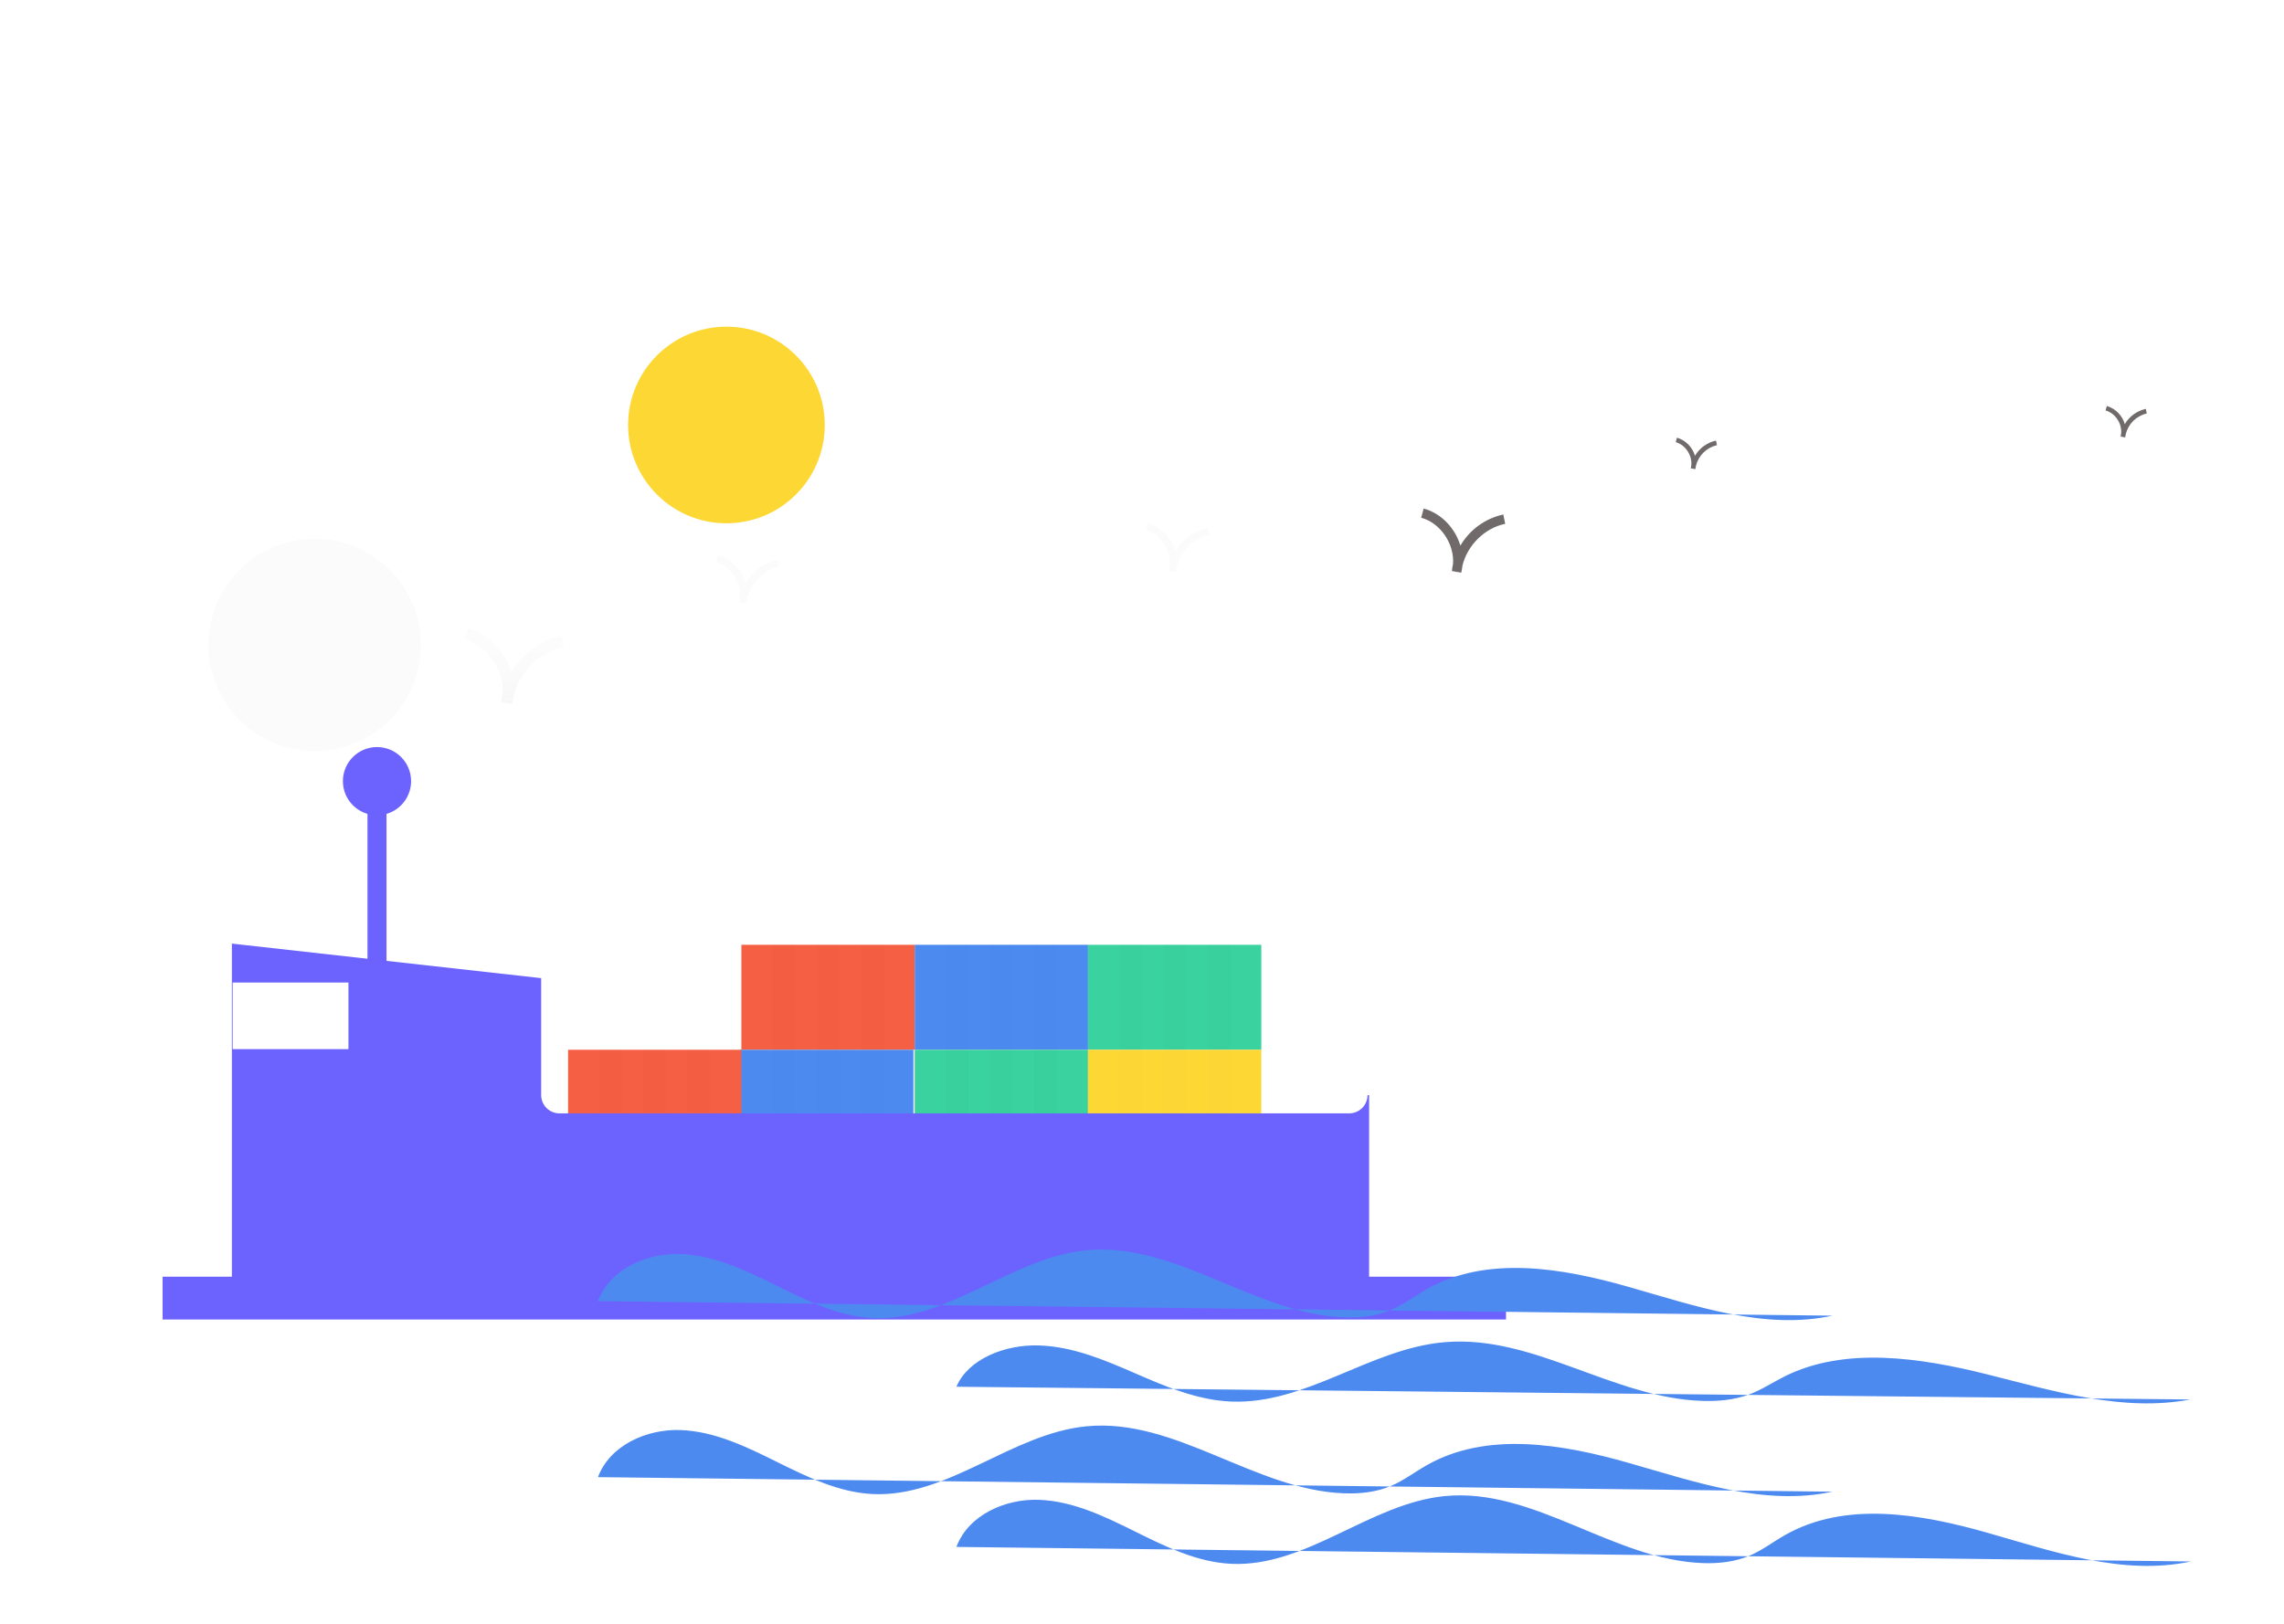 <svg width="1440" height="1024" viewBox="0 0 1440 1024" fill="none" xmlns="http://www.w3.org/2000/svg">
<g id="Desktop - 1">
<rect width="1440" height="1024" fill="white"/>
<g id="Ship">
<g id="undraw_Container_ship_ok1c 1">
<path id="Vector" d="M243.188 493.11H232.188V640.11H243.188V493.11Z" fill="#6C63FF" stroke="#6C63FF" stroke-miterlimit="10"/>
<path id="Vector_2" d="M576.688 595.808H467.42V662.007H576.688V595.808Z" fill="#F55F44"/>
<path id="Vector_3" d="M685.956 595.808H576.688V662.007H685.956V595.808Z" fill="#4D8AF0"/>
<path id="Vector_4" d="M795.224 595.808H685.956V662.007H795.224V595.808Z" fill="#3AD29F"/>
<path id="Vector_5" d="M575.89 662.007H466.623V728.206H575.89V662.007Z" fill="#4D8AF0"/>
<path id="Vector_6" d="M467.42 662.007H358.152V728.206H467.42V662.007Z" fill="#F55F44"/>
<path id="Vector_7" d="M685.956 662.007H576.688V728.206H685.956V662.007Z" fill="#3AD29F"/>
<path id="Vector_8" d="M795.224 662.007H685.956V728.206H795.224V662.007Z" fill="#FDD835"/>
<g id="Group" opacity="0.1">
<path id="Vector_9" opacity="0.1" d="M501.317 595.409H486.961V661.608H501.317V595.409Z" fill="black"/>
<path id="Vector_10" opacity="0.1" d="M529.232 595.409H514.876V661.608H529.232V595.409Z" fill="black"/>
<path id="Vector_11" opacity="0.1" d="M557.147 595.409H542.791V661.608H557.147V595.409Z" fill="black"/>
</g>
<g id="Group_2" opacity="0.1">
<path id="Vector_12" opacity="0.1" d="M610.585 595.409H596.229V661.608H610.585V595.409Z" fill="black"/>
<path id="Vector_13" opacity="0.1" d="M638.5 595.409H624.144V661.608H638.5V595.409Z" fill="black"/>
<path id="Vector_14" opacity="0.1" d="M666.415 595.409H652.059V661.608H666.415V595.409Z" fill="black"/>
</g>
<g id="Group_3" opacity="0.1">
<path id="Vector_15" opacity="0.1" d="M719.853 595.409H705.496V661.608H719.853V595.409Z" fill="black"/>
<path id="Vector_16" opacity="0.1" d="M747.768 595.409H733.411V661.608H747.768V595.409Z" fill="black"/>
<path id="Vector_17" opacity="0.1" d="M775.683 595.409H761.327V661.608H775.683V595.409Z" fill="black"/>
</g>
<g id="Group_4" opacity="0.1">
<path id="Vector_18" opacity="0.1" d="M501.317 661.608H486.961V727.807H501.317V661.608Z" fill="black"/>
<path id="Vector_19" opacity="0.1" d="M529.232 661.608H514.876V727.807H529.232V661.608Z" fill="black"/>
<path id="Vector_20" opacity="0.1" d="M557.147 661.608H542.791V727.807H557.147V661.608Z" fill="black"/>
</g>
<g id="Group_5" opacity="0.1">
<path id="Vector_21" opacity="0.1" d="M392.049 661.608H377.693V727.807H392.049V661.608Z" fill="black"/>
<path id="Vector_22" opacity="0.1" d="M419.965 661.608H405.608V727.807H419.965V661.608Z" fill="black"/>
<path id="Vector_23" opacity="0.1" d="M447.88 661.608H433.523V727.807H447.88V661.608Z" fill="black"/>
</g>
<g id="Group_6" opacity="0.1">
<path id="Vector_24" opacity="0.1" d="M610.585 661.608H596.229V727.807H610.585V661.608Z" fill="black"/>
<path id="Vector_25" opacity="0.1" d="M638.5 661.608H624.144V727.807H638.5V661.608Z" fill="black"/>
<path id="Vector_26" opacity="0.1" d="M666.415 661.608H652.059V727.807H666.415V661.608Z" fill="black"/>
</g>
<g id="Group_7" opacity="0.1">
<path id="Vector_27" opacity="0.1" d="M719.853 661.608H705.496V727.807H719.853V661.608Z" fill="black"/>
<path id="Vector_28" opacity="0.1" d="M747.768 661.608H733.411V727.807H747.768V661.608Z" fill="black"/>
<path id="Vector_29" opacity="0.1" d="M775.683 661.608H761.327V727.807H775.683V661.608Z" fill="black"/>
</g>
<path id="Vector_30" d="M949 805.61H103V831.61H949V805.61Z" fill="#6C63FF" stroke="#6C63FF" stroke-miterlimit="10"/>
<path id="Vector_31" d="M850.688 702.61H352.688C349.508 702.601 346.461 701.333 344.213 699.085C341.964 696.836 340.697 693.79 340.688 690.61V617.286L146.688 595.61V818.61H862.688V690.61C862.678 693.79 861.411 696.836 859.163 699.085C856.914 701.333 853.867 702.601 850.688 702.61V702.61Z" fill="#6C63FF" stroke="#6C63FF" stroke-miterlimit="10"/>
<path id="Vector_32" d="M219.688 619.61H146.688V661.61H219.688V619.61Z" fill="white"/>
<path id="Vector_33" d="M237.688 513.61C249.286 513.61 258.688 504.208 258.688 492.61C258.688 481.012 249.286 471.61 237.688 471.61C226.09 471.61 216.688 481.012 216.688 492.61C216.688 504.208 226.09 513.61 237.688 513.61Z" fill="#6C63FF" stroke="#6C63FF" stroke-miterlimit="10"/>
<g id="Group_8" opacity="0.5">
<path id="Vector_34" opacity="0.5" d="M322.948 443.922L316.054 442.702C316.233 440.997 316.511 439.304 316.886 437.632C318.056 422.851 307.807 407.297 293.397 403.374L295.241 396.601C308.37 400.176 318.496 411.163 322.338 423.958C325.733 418.147 330.3 413.106 335.749 409.156C341.198 405.205 347.409 402.431 353.987 401.01L355.375 407.891C340.271 410.938 327.432 423.781 323.842 438.75C323.672 440.493 323.373 442.222 322.948 443.922V443.922Z" fill="url(#paint0_linear)"/>
</g>
<g id="Group_9" opacity="0.5">
<path id="Vector_35" opacity="0.5" d="M470.459 380.523L466.011 379.736C466.127 378.637 466.306 377.545 466.548 376.466C467.303 366.932 460.692 356.899 451.397 354.369L452.587 350C461.056 352.306 467.587 359.393 470.065 367.646C472.255 363.898 475.201 360.646 478.716 358.098C482.23 355.55 486.237 353.76 490.48 352.844L491.375 357.282C481.632 359.247 473.351 367.532 471.035 377.187C470.926 378.312 470.733 379.427 470.459 380.523V380.523Z" fill="url(#paint1_linear)"/>
</g>
<g id="Group_10" opacity="0.5">
<path id="Vector_36" opacity="0.5" d="M741.459 360.523L737.011 359.736C737.127 358.637 737.306 357.545 737.548 356.466C738.303 346.932 731.692 336.899 722.397 334.369L723.587 330C732.056 332.306 738.587 339.393 741.065 347.646C743.255 343.898 746.201 340.646 749.716 338.098C753.23 335.55 757.237 333.76 761.48 332.844L762.375 337.282C752.632 339.247 744.351 347.532 742.035 357.187C741.926 358.312 741.733 359.427 741.459 360.523V360.523Z" fill="url(#paint2_linear)"/>
</g>
<g id="Group_11" opacity="0.5">
<path id="Vector_37" opacity="0.5" d="M198.375 473.683C235.378 473.683 265.375 443.686 265.375 406.683C265.375 369.68 235.378 339.683 198.375 339.683C161.372 339.683 131.375 369.68 131.375 406.683C131.375 443.686 161.372 473.683 198.375 473.683Z" fill="url(#paint3_linear)"/>
</g>
</g>
</g>
<g id="Birds">
<path id="Vector_38" d="M921.26 361.142L915.366 360.099C915.52 358.642 915.757 357.195 916.078 355.765C917.078 343.13 908.317 329.835 896 326.482L897.576 320.693C908.799 323.748 917.454 333.14 920.738 344.077C923.64 339.11 927.544 334.801 932.202 331.424C936.859 328.047 942.168 325.676 947.792 324.461L948.978 330.343C936.067 332.947 925.093 343.926 922.023 356.721C921.878 358.211 921.623 359.689 921.26 361.142V361.142Z" fill="#706A6A"/>
<path id="Vector_39" d="M1068.89 295.834L1066 295.323C1066.07 294.608 1066.19 293.899 1066.35 293.198C1066.84 287.002 1062.54 280.483 1056.5 278.839L1057.27 276C1059.97 276.809 1062.43 278.282 1064.41 280.286C1066.4 282.289 1067.85 284.758 1068.63 287.467C1070.05 285.031 1071.97 282.918 1074.25 281.262C1076.54 279.606 1079.14 278.443 1081.9 277.848L1082.48 280.732C1079.3 281.461 1076.38 283.055 1074.05 285.337C1071.72 287.62 1070.06 290.502 1069.26 293.666C1069.19 294.397 1069.06 295.122 1068.89 295.834V295.834Z" fill="#706A6A"/>
<path id="Vector_40" d="M1339.89 275.834L1337 275.323C1337.07 274.608 1337.19 273.899 1337.35 273.198C1337.84 267.002 1333.54 260.483 1327.5 258.839L1328.27 256C1330.97 256.809 1333.43 258.282 1335.41 260.286C1337.4 262.289 1338.85 264.758 1339.63 267.467C1341.05 265.031 1342.97 262.918 1345.25 261.262C1347.54 259.606 1350.14 258.443 1352.9 257.848L1353.48 260.732C1350.3 261.461 1347.38 263.055 1345.05 265.337C1342.72 267.62 1341.06 270.502 1340.26 273.666C1340.19 274.397 1340.06 275.122 1339.89 275.834V275.834Z" fill="#706A6A"/>
</g>
<g id="Wave1">
<path id="Vector_41" d="M377 931.514C384.436 911.438 407.819 900.982 429.211 901.82C450.604 902.657 470.53 912.322 489.706 921.841C508.881 931.361 528.738 941.12 550.121 942.168C597.64 944.498 637.63 904.042 684.984 899.451C741.278 893.993 791.235 939.836 847.761 941.724C857.702 942.056 867.84 940.957 876.994 937.067C884.962 933.681 891.906 928.317 899.431 924.036C937.411 902.436 984.914 910.592 1026.93 922.569C1068.95 934.546 1112.57 949.889 1155.28 940.688" fill="#4D8AF0"/>
<path id="Vector_42" d="M377 820.514C384.436 800.438 407.819 789.982 429.211 790.82C450.604 791.657 470.53 801.322 489.706 810.841C508.881 820.361 528.738 830.12 550.121 831.168C597.64 833.498 637.63 793.042 684.984 788.451C741.278 782.993 791.235 828.836 847.761 830.724C857.702 831.056 867.84 829.957 876.994 826.067C884.962 822.681 891.906 817.317 899.431 813.037C937.411 791.436 984.914 799.592 1026.93 811.569C1068.95 823.546 1112.57 838.889 1155.28 829.688" fill="#4D8AF0"/>
</g>
<g id="Wave2">
<path id="Vector_43" d="M603 975.514C610.436 955.438 633.819 944.982 655.211 945.82C676.604 946.657 696.53 956.322 715.706 965.841C734.881 975.361 754.738 985.12 776.121 986.168C823.64 988.498 863.63 948.042 910.984 943.451C967.278 937.993 1017.23 983.836 1073.76 985.724C1083.7 986.056 1093.84 984.957 1102.99 981.067C1110.96 977.681 1117.91 972.317 1125.43 968.036C1163.41 946.436 1210.91 954.592 1252.93 966.569C1294.95 978.546 1338.57 993.889 1381.28 984.688" fill="#4D8AF0"/>
<path id="Vector_44" d="M603 874.498C610.434 856.902 633.808 847.738 655.193 848.471C676.577 849.205 696.496 857.676 715.665 866.02C734.834 874.364 754.683 882.917 776.058 883.836C823.56 885.878 863.536 850.42 910.873 846.395C967.146 841.611 1017.08 881.791 1073.59 883.446C1083.53 883.737 1093.66 882.774 1102.81 879.365C1110.78 876.397 1117.72 871.695 1125.24 867.944C1163.21 849.012 1210.69 856.16 1252.7 866.657C1294.7 877.155 1338.3 890.603 1381 882.538" fill="#4D8AF0"/>
</g>
<path id="Sun" d="M458 330C492.242 330 520 302.242 520 268C520 233.758 492.242 206 458 206C423.758 206 396 233.758 396 268C396 302.242 423.758 330 458 330Z" fill="#FDD835"/>
</g>
<defs>
<linearGradient id="paint0_linear" x1="324.386" y1="443.922" x2="324.386" y2="396.601" gradientUnits="userSpaceOnUse">
<stop stop-color="#808080" stop-opacity="0.25"/>
<stop offset="0.535" stop-color="#808080" stop-opacity="0.12"/>
<stop offset="1" stop-color="#808080" stop-opacity="0.1"/>
</linearGradient>
<linearGradient id="paint1_linear" x1="22367.3" y1="5704.18" x2="22367.3" y2="4772.51" gradientUnits="userSpaceOnUse">
<stop stop-color="#808080" stop-opacity="0.25"/>
<stop offset="0.535" stop-color="#808080" stop-opacity="0.12"/>
<stop offset="1" stop-color="#808080" stop-opacity="0.1"/>
</linearGradient>
<linearGradient id="paint2_linear" x1="33472.3" y1="5073.71" x2="33472.3" y2="4142.05" gradientUnits="userSpaceOnUse">
<stop stop-color="#808080" stop-opacity="0.25"/>
<stop offset="0.535" stop-color="#808080" stop-opacity="0.12"/>
<stop offset="1" stop-color="#808080" stop-opacity="0.1"/>
</linearGradient>
<linearGradient id="paint3_linear" x1="18673.7" y1="19593.2" x2="18673.7" y2="1637.24" gradientUnits="userSpaceOnUse">
<stop stop-color="#808080" stop-opacity="0.25"/>
<stop offset="0.535" stop-color="#808080" stop-opacity="0.12"/>
<stop offset="1" stop-color="#808080" stop-opacity="0.1"/>
</linearGradient>
</defs>
</svg>
